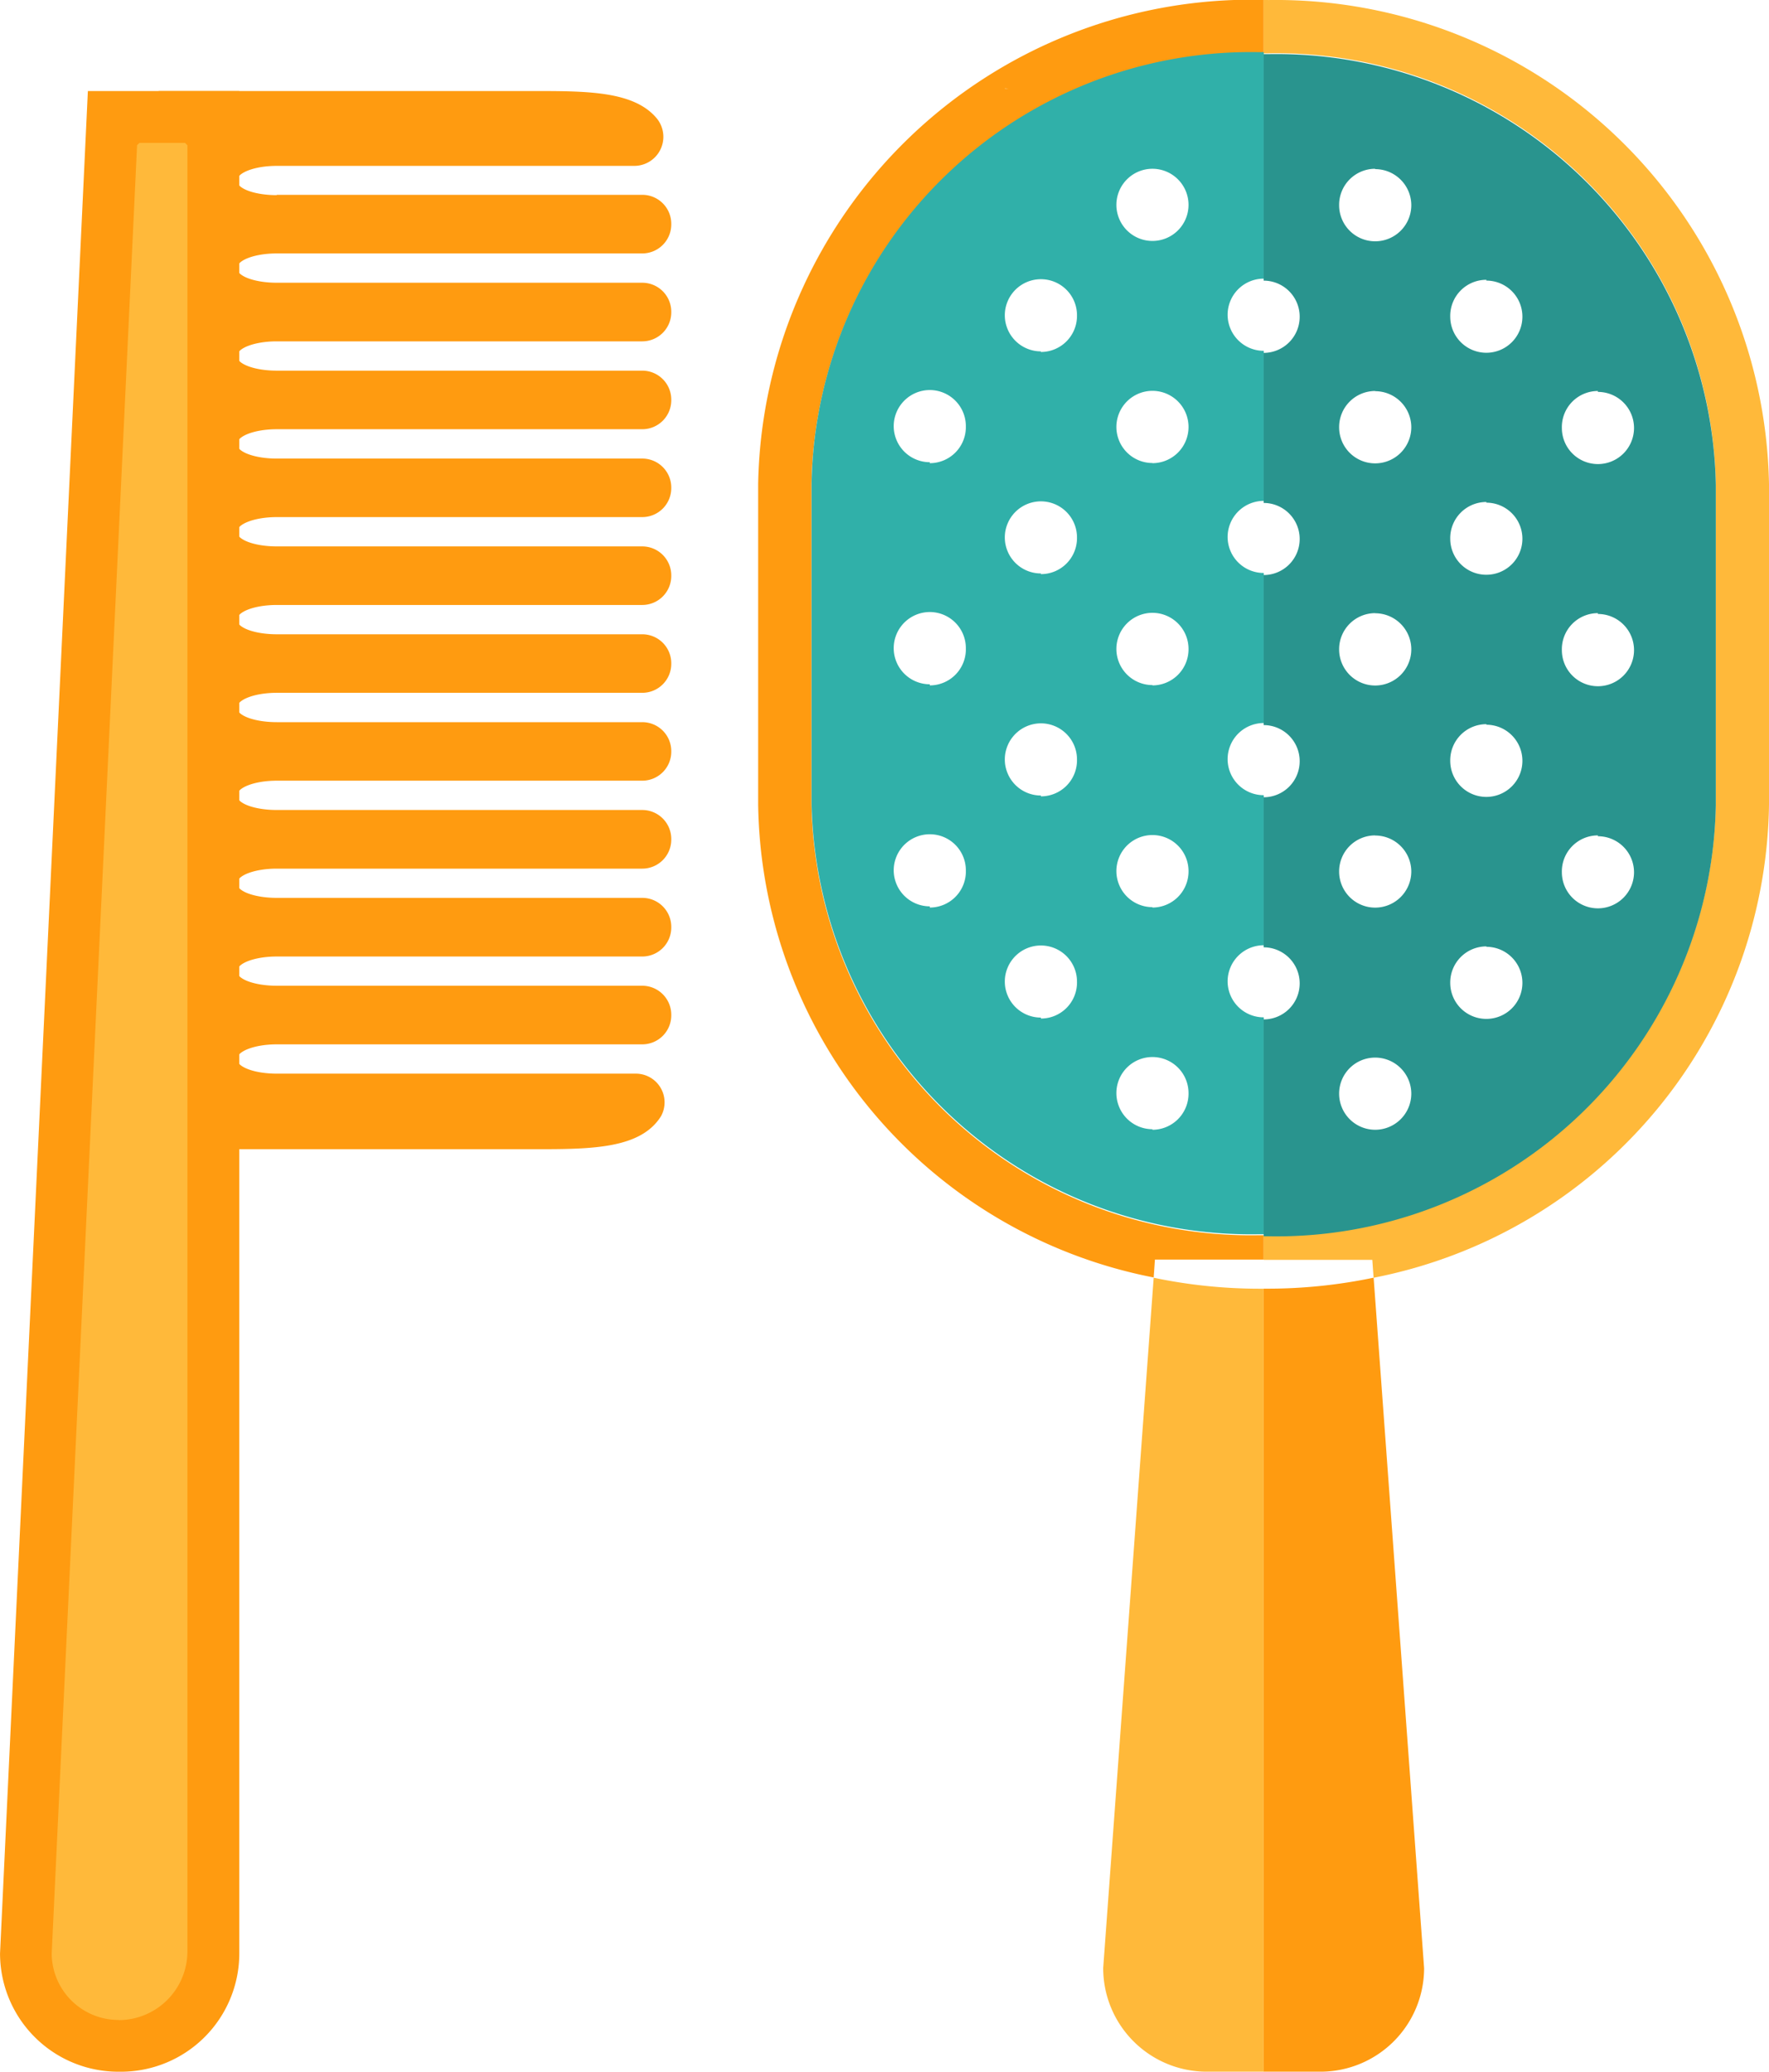<svg xmlns="http://www.w3.org/2000/svg" width="44.613" height="52.244" viewBox="0 0 44.613 52.244"><defs><style>.a{fill:#ff9b10;}.b{fill:#ffb93a;}.c{fill:#30b0a9;}.d{fill:#29948e;}</style></defs><g transform="translate(-7564.565 745.029)"><path class="a" d="M525.6-228.731v46.965a2.985,2.985,0,0,1-2.984,2.983h-.059a2.985,2.985,0,0,1-2.991-2.983l2.215-46.965H525.6" transform="translate(7045 -514.002)"/><path class="a" d="M526.545-226.114h9.217a.731.731,0,0,1,.732.731v.015a.732.732,0,0,1-.732.732h-9.217c-.553,0-1,.169-1,.369v.007c0,.2.451.363,1,.363h9.217a.732.732,0,0,1,.732.731v.015a.732.732,0,0,1-.732.732h-9.217c-.553,0-1,.169-1,.368v.008c0,.2.451.363,1,.363h9.217a.731.731,0,0,1,.732.731v.015a.731.731,0,0,1-.732.731h-9.217c-.553,0-1,.171-1,.369v.008c0,.2.451.363,1,.363h9.217a.731.731,0,0,1,.732.731v.013a.732.732,0,0,1-.732.732h-9.217c-.553,0-1,.171-1,.369v.007c0,.2.451.363,1,.363h9.217a.732.732,0,0,1,.732.732v.013a.732.732,0,0,1-.732.732h-9.217c-.553,0-1,.169-1,.369v.007c0,.2.451.363,1,.363h9.217a.731.731,0,0,1,.732.732v.015a.731.731,0,0,1-.732.729h-9.217c-.553,0-1,.171-1,.371v.008c0,.2.451.361,1,.361h9.217a.731.731,0,0,1,.732.731v.016a.731.731,0,0,1-.732.729h-9.217c-.553,0-1,.171-1,.371v.007c0,.2.451.361,1,.361h9.217a.732.732,0,0,1,.732.732v.015a.732.732,0,0,1-.732.732h-9.217c-.553,0-1,.169-1,.368v.008c0,.2.451.361,1,.361h9.217a.731.731,0,0,1,.732.732v.015a.732.732,0,0,1-.732.732h-9.217c-.553,0-1,.169-1,.368v.008c0,.2.451.361,1,.361h9.217a.732.732,0,0,1,.732.731v.016a.731.731,0,0,1-.732.731h-9.217c-.553,0-1,.171-1,.369v.007c0,.2.451.363,1,.363h9.044a.724.724,0,0,1,.647,1.072c-.507.813-1.716.833-3.124.833h-9.544v-26.684h9.544c1.325,0,2.469.017,3.025.7a.733.733,0,0,1-.577,1.187h-9.015c-.553,0-1,.171-1,.369v.008c0,.2.451.361,1,.361" transform="translate(7045 -514.002)"/><path class="b" d="M522.556-180.089a1.684,1.684,0,0,1-1.687-1.677l2.153-45.6.059-.057h1.152l.059.06v45.541a1.736,1.736,0,0,1-1.736,1.737" transform="translate(7045 -514.002)"/><path class="a" d="M551.433-198.529v19.745h1.435a2.613,2.613,0,0,0,2.612-2.612l-1.273-17.411a13.042,13.042,0,0,1-2.659.277h-.115" transform="translate(7045 -514.002)"/><path class="b" d="M551.548-231.027h-.115v1.344h.115a11.082,11.082,0,0,1,11.289,10.864v8.084a11.082,11.082,0,0,1-11.289,10.863h-.115v.615h2.741l.032.452a12.331,12.331,0,0,0,9.972-11.929v-8.085a12.439,12.439,0,0,0-12.631-12.207" transform="translate(7045 -514.002)"/><path class="a" d="M544.909-228.8l.088.007h-.088Zm6.524,29.537v-.615h-.115a11.082,11.082,0,0,1-11.289-10.863v-8.084a11.082,11.082,0,0,1,11.289-10.864h.115v-1.344h-.115a12.44,12.44,0,0,0-12.633,12.207v8.085a12.332,12.332,0,0,0,9.975,11.929l.032-.452h2.741" transform="translate(7045 -514.002)"/><path class="c" d="M548.628-224.951a.909.909,0,0,1-.908-.909.91.91,0,0,1,.908-.911.911.911,0,0,1,.911.911A.91.91,0,0,1,548.628-224.951Zm0,5.6a.909.909,0,0,1-.908-.909.91.91,0,0,1,.908-.911.911.911,0,0,1,.911.911A.911.911,0,0,1,548.628-219.347Zm0,5.6a.91.91,0,0,1-.908-.911.91.91,0,0,1,.908-.911.911.911,0,0,1,.911.911A.911.911,0,0,1,548.628-213.743Zm0,5.6a.909.909,0,0,1-.908-.909.908.908,0,0,1,.908-.909.91.91,0,0,1,.911.909A.911.911,0,0,1,548.628-208.141Zm0,5.6a.91.91,0,0,1-.908-.911.908.908,0,0,1,.908-.909.91.91,0,0,1,.911.909A.911.911,0,0,1,548.628-202.537Zm-2.813-19.615a.911.911,0,0,1-.909-.911.91.91,0,0,1,.909-.909.909.909,0,0,1,.911.909A.91.91,0,0,1,545.815-222.151Zm0,5.6a.909.909,0,0,1-.909-.909.91.91,0,0,1,.909-.909.91.91,0,0,1,.911.909A.908.908,0,0,1,545.815-216.549Zm0,5.6a.91.91,0,0,1-.909-.909.911.911,0,0,1,.909-.911.91.91,0,0,1,.911.911A.909.909,0,0,1,545.815-210.945Zm0,5.6a.909.909,0,0,1-.909-.909.91.91,0,0,1,.909-.909.91.91,0,0,1,.911.909A.908.908,0,0,1,545.815-205.342Zm-2.8-14.005a.911.911,0,0,1-.911-.909.911.911,0,0,1,.911-.911.91.91,0,0,1,.908.911A.909.909,0,0,1,543.012-219.347Zm0,5.6a.911.911,0,0,1-.911-.911.911.911,0,0,1,.911-.911.91.91,0,0,1,.908.911A.91.91,0,0,1,543.012-213.743Zm0,5.6a.911.911,0,0,1-.911-.909.91.91,0,0,1,.911-.909.908.908,0,0,1,.908.909A.909.909,0,0,1,543.012-208.141Zm-2.983-10.679v8.084a11.082,11.082,0,0,0,11.289,10.863h.115v-5.469a.909.909,0,0,1-.911-.909.911.911,0,0,1,.911-.909v-3.784a.91.91,0,0,1-.911-.909.911.911,0,0,1,.911-.911v-3.784a.909.909,0,0,1-.911-.909.911.911,0,0,1,.911-.909v-3.784a.911.911,0,0,1-.911-.911.91.91,0,0,1,.911-.909v-5.712h-.115a11.082,11.082,0,0,0-11.289,10.864" transform="translate(7045 -514.002)"/><path class="d" d="M554.245-204.357a.911.911,0,0,1,.912.909.912.912,0,0,1-.912.911.91.91,0,0,1-.908-.911A.908.908,0,0,1,554.245-204.357Zm0-5.6a.911.911,0,0,1,.912.909.912.912,0,0,1-.912.909.909.909,0,0,1-.908-.909A.908.908,0,0,1,554.245-209.96Zm0-5.605a.912.912,0,0,1,.912.911.912.912,0,0,1-.912.911.91.91,0,0,1-.908-.911A.91.91,0,0,1,554.245-215.565Zm0-5.6a.912.912,0,0,1,.912.911.912.912,0,0,1-.912.909.909.909,0,0,1-.908-.909A.91.91,0,0,1,554.245-221.167Zm0-5.6a.912.912,0,0,1,.912.911.911.911,0,0,1-.912.909.909.909,0,0,1-.908-.909A.91.91,0,0,1,554.245-226.771Zm2.805,19.611a.91.91,0,0,1,.909.909.908.908,0,0,1-.909.909.909.909,0,0,1-.911-.909A.911.911,0,0,1,557.051-207.161Zm0-5.6a.91.91,0,0,1,.909.911.909.909,0,0,1-.909.909.91.91,0,0,1-.911-.909A.911.911,0,0,1,557.051-212.765Zm0-5.6a.91.91,0,0,1,.909.909.908.908,0,0,1-.909.909.909.909,0,0,1-.911-.909A.911.911,0,0,1,557.051-218.368Zm0-5.6a.909.909,0,0,1,.909.909.91.91,0,0,1-.909.911.911.911,0,0,1-.911-.911A.91.91,0,0,1,557.051-223.971Zm2.813,14.012a.91.91,0,0,1,.911.909.911.911,0,0,1-.911.909.91.91,0,0,1-.909-.909A.909.909,0,0,1,559.864-209.96Zm0-5.605a.911.911,0,0,1,.911.911.911.911,0,0,1-.911.911.91.91,0,0,1-.909-.911A.91.91,0,0,1,559.864-215.565Zm0-5.6a.911.911,0,0,1,.911.911.911.911,0,0,1-.911.909.91.91,0,0,1-.909-.909A.91.91,0,0,1,559.864-221.167Zm-7.521-1.895a.91.91,0,0,1-.909.911v3.784a.91.91,0,0,1,.909.909.908.908,0,0,1-.909.909v3.784a.91.91,0,0,1,.909.911.909.909,0,0,1-.909.909v3.784a.91.91,0,0,1,.909.909.908.908,0,0,1-.909.909v5.469h.115a11.082,11.082,0,0,0,11.289-10.863v-8.084a11.082,11.082,0,0,0-11.289-10.864h-.115v5.712a.909.909,0,0,1,.909.909" transform="translate(7045 -514.002)"/><path class="b" d="M551.319-198.529a13.012,13.012,0,0,1-2.659-.277L547.387-181.4A2.612,2.612,0,0,0,550-178.784h1.435v-19.745h-.115" transform="translate(7045 -514.002)"/></g></svg>